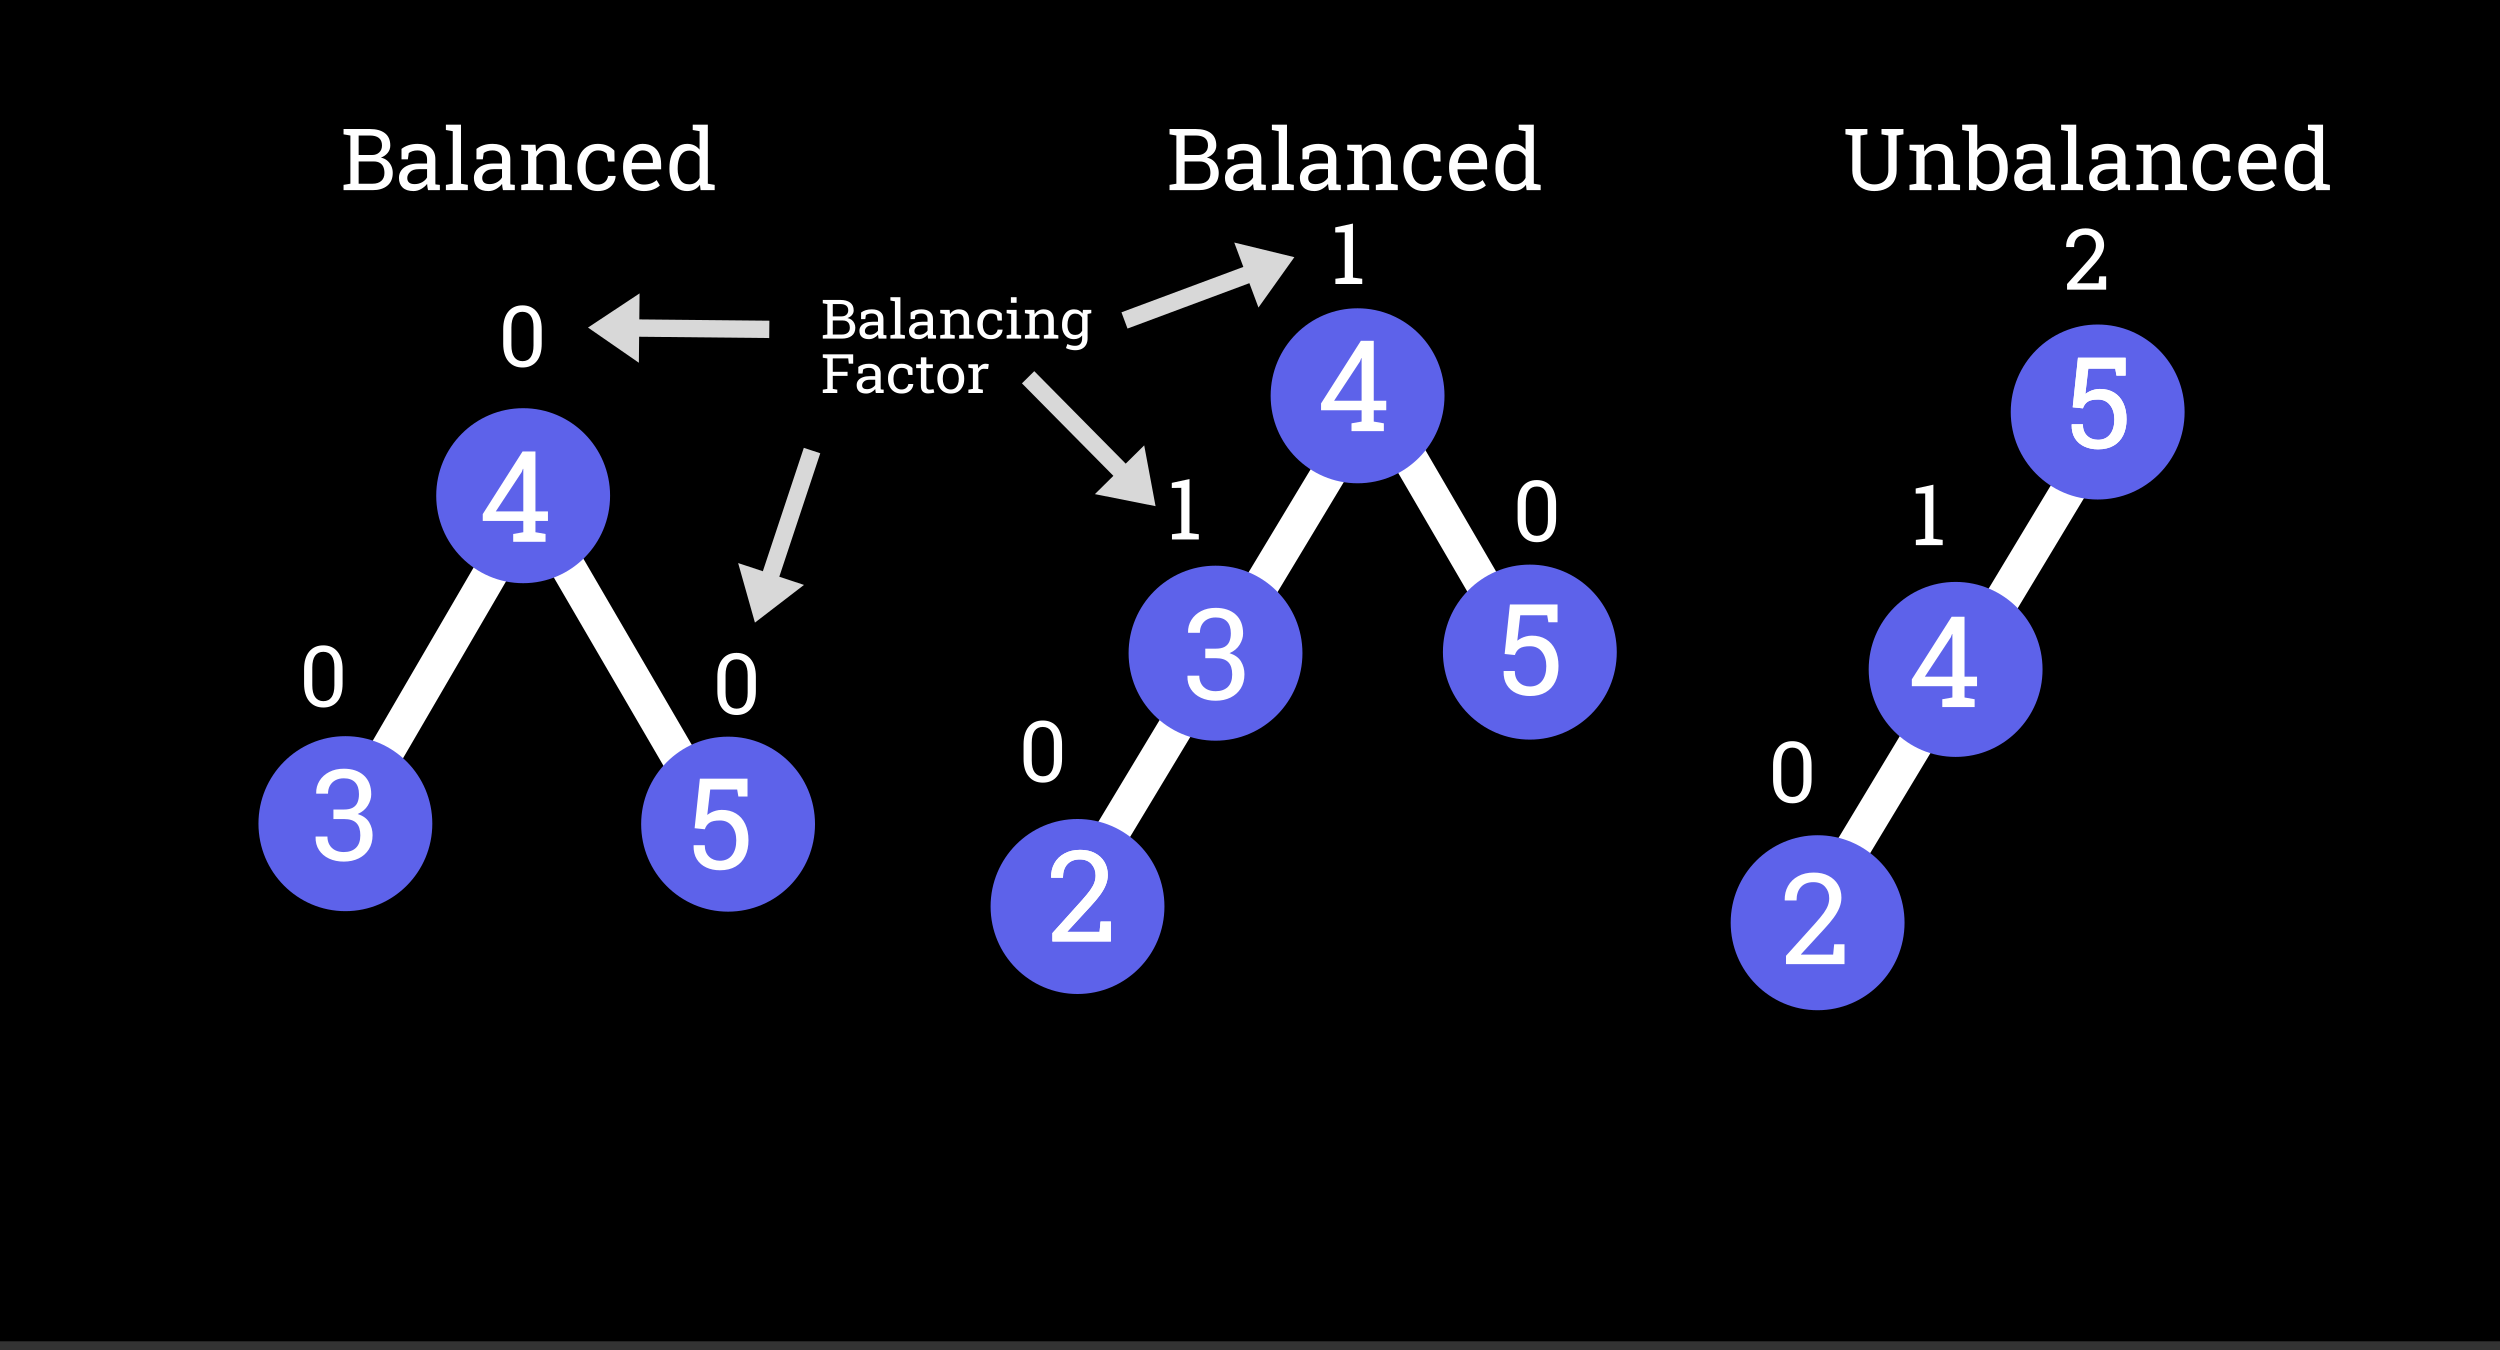 <?xml version="1.0" encoding="utf-8"?>
<svg viewBox="0 0 500 270" xmlns="http://www.w3.org/2000/svg" xmlns:bx="https://boxy-svg.com">
  <rect x="0" y="0" width="500" height="270" fill="#333333" stroke="none"/>
  <rect x="-0.987" y="-1.996" width="505.843" height="270.254" style=""/>
  <line style="stroke-width: 7px; stroke: rgb(255, 255, 255);" x1="111.724" y1="110.187" x2="139.332" y2="157.597" transform="matrix(-1, 0, 0, -1, 251.056, 267.784)"/>
  <line style="stroke-width: 7px; stroke: rgb(255, 255, 255);" x1="70.824" y1="161.492" x2="98.432" y2="114.082"/>
  <circle style="fill: rgb(93, 98, 234);" cx="179.298" cy="89.886" r="19.168" transform="matrix(0.907, 0, 0, 0.913, -57.993, 17.072)"/>
  <circle style="fill: rgb(93, 98, 234);" cx="147.973" cy="145.376" r="19.168" transform="matrix(0.907, 0, 0, 0.913, -65.134, 32.003)"/>
  <line style="stroke-width: 7px; stroke: rgb(255, 255, 255);" x1="277.272" y1="83.569" x2="304.88" y2="130.979" transform="matrix(-1, 0, 0, -1, 582.152, 214.548)"/>
  <g transform="matrix(1, 0, 0, 1, -26.618, 1.298)">
    <line style="stroke-width: 7px; stroke: rgb(255, 255, 255);" x1="238.373" y1="182.982" x2="300.895" y2="79.169"/>
    <circle style="fill: rgb(93, 98, 234);" cx="315.338" cy="87.201" r="19.168" transform="matrix(0.907, 0, 0, 0.913, 12.122, -1.755)"/>
    <circle style="fill: rgb(93, 98, 234);" cx="284.013" cy="143.586" r="19.168" transform="matrix(0.907, 0, 0, 0.913, 12.122, -1.755)"/>
    <circle style="fill: rgb(93, 98, 234);" cx="253.583" cy="199.076" r="19.168" transform="matrix(0.907, 0, 0, 0.913, 12.122, -1.755)"/>
  </g>
  <circle style="fill: rgb(93, 98, 234);" cx="480.018" cy="83.621" r="19.168" transform="matrix(0.907, 0, 0, 0.913, -289.76, 88.485)"/>
  <path d="M 109.11 108.356 L 102.64 108.356 L 102.64 106.796 L 104.66 106.446 L 104.66 104.186 L 96.55 104.186 L 96.55 102.816 L 104.51 90.296 L 107.09 90.296 L 107.09 102.276 L 109.59 102.276 L 109.59 104.186 L 107.09 104.186 L 107.09 106.446 L 109.11 106.796 L 109.11 108.356 Z M 104.34 94.416 L 99.16 102.276 L 104.66 102.276 L 104.66 93.786 L 104.59 93.756 L 104.34 94.416 Z" transform="matrix(1, 0, 0, 1, 0, 0)" style="fill: rgb(255, 255, 255); white-space: pre;"/>
  <path d="M 276.771 86.225 L 270.301 86.225 L 270.301 84.665 L 272.321 84.315 L 272.321 82.055 L 264.211 82.055 L 264.211 80.685 L 272.171 68.165 L 274.751 68.165 L 274.751 80.145 L 277.251 80.145 L 277.251 82.055 L 274.751 82.055 L 274.751 84.315 L 276.771 84.665 L 276.771 86.225 Z M 272.001 72.285 L 266.821 80.145 L 272.321 80.145 L 272.321 71.655 L 272.251 71.625 L 272.001 72.285 Z" transform="matrix(1, 0, 0, 1, 0, 0)" style="fill: rgb(255, 255, 255); white-space: pre;"/>
  <path d="M 143.984 174.055 C 142.971 174.055 142.061 173.868 141.254 173.495 C 140.447 173.122 139.817 172.572 139.364 171.845 C 138.911 171.112 138.694 170.202 138.714 169.115 L 138.744 169.045 L 140.954 169.045 C 140.954 170.018 141.237 170.778 141.804 171.325 C 142.364 171.872 143.091 172.145 143.984 172.145 C 145.017 172.145 145.821 171.782 146.394 171.055 C 146.967 170.328 147.254 169.332 147.254 168.065 C 147.254 166.898 146.964 165.945 146.384 165.205 C 145.811 164.465 145.017 164.095 144.004 164.095 C 143.044 164.095 142.347 164.242 141.914 164.535 C 141.481 164.822 141.164 165.262 140.964 165.855 L 138.924 165.645 L 139.974 155.735 L 149.504 155.735 L 149.504 159.305 L 147.674 159.305 L 147.434 157.905 L 142.044 157.905 L 141.454 162.985 C 141.707 162.792 141.977 162.622 142.264 162.475 C 142.551 162.335 142.867 162.218 143.214 162.125 C 143.554 162.032 143.927 161.982 144.334 161.975 C 145.441 161.968 146.397 162.212 147.204 162.705 C 148.004 163.192 148.617 163.892 149.044 164.805 C 149.477 165.718 149.694 166.798 149.694 168.045 C 149.694 169.252 149.477 170.305 149.044 171.205 C 148.611 172.105 147.971 172.805 147.124 173.305 C 146.271 173.805 145.224 174.055 143.984 174.055 Z" transform="matrix(1, 0, 0, 1, 0, 0)" style="fill: rgb(255, 255, 255); white-space: pre;"/>
  <path d="M 243.128 140.15 C 242.028 140.15 241.048 139.95 240.188 139.55 C 239.328 139.15 238.658 138.58 238.178 137.84 C 237.691 137.1 237.461 136.22 237.488 135.2 L 237.528 135.13 L 239.858 135.13 C 239.858 135.763 239.991 136.313 240.258 136.78 C 240.518 137.24 240.891 137.6 241.378 137.86 C 241.871 138.113 242.455 138.24 243.128 138.24 C 244.161 138.24 244.971 137.96 245.558 137.4 C 246.145 136.833 246.438 136 246.438 134.9 C 246.438 133.787 246.178 132.967 245.658 132.44 C 245.138 131.907 244.318 131.64 243.198 131.64 L 241.058 131.64 L 241.058 129.73 L 243.198 129.73 C 243.911 129.73 244.488 129.61 244.928 129.37 C 245.368 129.123 245.685 128.77 245.878 128.31 C 246.071 127.85 246.168 127.3 246.168 126.66 C 246.168 125.627 245.911 124.84 245.398 124.3 C 244.885 123.76 244.128 123.49 243.128 123.49 C 242.495 123.49 241.941 123.617 241.468 123.87 C 240.995 124.123 240.628 124.48 240.368 124.94 C 240.108 125.4 239.978 125.94 239.978 126.56 L 237.638 126.56 L 237.608 126.48 C 237.588 125.573 237.808 124.747 238.268 124 C 238.721 123.26 239.368 122.67 240.208 122.23 C 241.048 121.79 242.021 121.57 243.128 121.57 C 244.801 121.57 246.135 122.013 247.128 122.9 C 248.121 123.793 248.618 125.063 248.618 126.71 C 248.618 127.45 248.391 128.19 247.938 128.93 C 247.485 129.67 246.808 130.237 245.908 130.63 C 246.995 130.983 247.761 131.54 248.208 132.3 C 248.661 133.06 248.888 133.91 248.888 134.85 C 248.888 135.95 248.641 136.897 248.148 137.69 C 247.655 138.477 246.975 139.083 246.108 139.51 C 245.241 139.937 244.248 140.15 243.128 140.15 Z" transform="matrix(1, 0, 0, 1, 0, 0)" style="fill: rgb(255, 255, 255); white-space: pre;"/>
  <path d="M 222.18 188.288 L 210.48 188.288 L 210.48 186.618 L 216.4 180.038 C 217.1 179.251 217.65 178.581 218.05 178.028 C 218.443 177.468 218.72 176.961 218.88 176.508 C 219.04 176.055 219.12 175.581 219.12 175.088 C 219.12 174.188 218.847 173.431 218.3 172.818 C 217.753 172.198 216.97 171.888 215.95 171.888 C 214.89 171.888 214.067 172.208 213.48 172.848 C 212.887 173.481 212.59 174.381 212.59 175.548 L 210.25 175.548 L 210.22 175.478 C 210.2 174.438 210.42 173.501 210.88 172.668 C 211.34 171.835 212.013 171.178 212.9 170.698 C 213.78 170.211 214.827 169.968 216.04 169.968 C 217.18 169.968 218.16 170.185 218.98 170.618 C 219.807 171.051 220.443 171.645 220.89 172.398 C 221.337 173.151 221.56 174.015 221.56 174.988 C 221.56 175.655 221.43 176.315 221.17 176.968 C 220.91 177.621 220.53 178.291 220.03 178.978 C 219.53 179.665 218.927 180.388 218.22 181.148 L 213.47 186.318 L 213.5 186.378 L 219.91 186.378 L 220.11 184.308 L 222.18 184.308 L 222.18 188.288 Z" transform="matrix(1, 0, 0, 1, 0, 0)" style="fill: rgb(255, 255, 255); white-space: pre;"/>
  <path d="M 68.755 172.322 C 67.655 172.322 66.675 172.122 65.815 171.722 C 64.955 171.322 64.285 170.752 63.805 170.012 C 63.318 169.272 63.088 168.392 63.115 167.372 L 63.155 167.302 L 65.485 167.302 C 65.485 167.935 65.618 168.485 65.885 168.952 C 66.145 169.412 66.518 169.772 67.005 170.032 C 67.498 170.285 68.082 170.412 68.755 170.412 C 69.788 170.412 70.598 170.132 71.185 169.572 C 71.772 169.005 72.065 168.172 72.065 167.072 C 72.065 165.959 71.805 165.139 71.285 164.612 C 70.765 164.079 69.945 163.812 68.825 163.812 L 66.685 163.812 L 66.685 161.902 L 68.825 161.902 C 69.538 161.902 70.115 161.782 70.555 161.542 C 70.995 161.295 71.312 160.942 71.505 160.482 C 71.698 160.022 71.795 159.472 71.795 158.832 C 71.795 157.799 71.538 157.012 71.025 156.472 C 70.512 155.932 69.755 155.662 68.755 155.662 C 68.122 155.662 67.568 155.789 67.095 156.042 C 66.622 156.295 66.255 156.652 65.995 157.112 C 65.735 157.572 65.605 158.112 65.605 158.732 L 63.265 158.732 L 63.235 158.652 C 63.215 157.745 63.435 156.919 63.895 156.172 C 64.348 155.432 64.995 154.842 65.835 154.402 C 66.675 153.962 67.648 153.742 68.755 153.742 C 70.428 153.742 71.762 154.185 72.755 155.072 C 73.748 155.965 74.245 157.235 74.245 158.882 C 74.245 159.622 74.018 160.362 73.565 161.102 C 73.112 161.842 72.435 162.409 71.535 162.802 C 72.622 163.155 73.388 163.712 73.835 164.472 C 74.288 165.232 74.515 166.082 74.515 167.022 C 74.515 168.122 74.268 169.069 73.775 169.862 C 73.282 170.649 72.602 171.255 71.735 171.682 C 70.868 172.109 69.875 172.322 68.755 172.322 Z" transform="matrix(1, 0, 0, 1, 0, 0)" style="fill: rgb(255, 255, 255); white-space: pre;"/>
  <path d="M 74.509 38.033 L 68.709 38.033 L 68.709 36.973 L 70.079 36.743 L 70.079 27.103 L 68.709 26.873 L 68.709 25.803 L 70.079 25.803 L 73.979 25.803 C 75.259 25.803 76.259 26.08 76.979 26.633 C 77.699 27.186 78.059 28.013 78.059 29.113 C 78.059 29.66 77.886 30.146 77.539 30.573 C 77.192 31 76.739 31.316 76.179 31.523 C 76.672 31.623 77.092 31.82 77.439 32.113 C 77.792 32.406 78.066 32.766 78.259 33.193 C 78.452 33.613 78.549 34.076 78.549 34.583 C 78.549 35.703 78.186 36.556 77.459 37.143 C 76.732 37.736 75.749 38.033 74.509 38.033 Z M 71.729 32.293 L 71.729 36.743 L 74.509 36.743 C 75.262 36.743 75.846 36.556 76.259 36.183 C 76.679 35.81 76.889 35.283 76.889 34.603 C 76.889 34.116 76.812 33.703 76.659 33.363 C 76.506 33.023 76.269 32.76 75.949 32.573 C 75.636 32.386 75.239 32.293 74.759 32.293 L 71.729 32.293 Z M 71.729 27.103 L 71.729 31.003 L 74.409 31.003 C 75.002 31.003 75.482 30.83 75.849 30.483 C 76.216 30.143 76.399 29.676 76.399 29.083 C 76.399 28.423 76.192 27.926 75.779 27.593 C 75.366 27.266 74.766 27.103 73.979 27.103 L 71.729 27.103 ZM 82.692 38.213 C 81.745 38.213 81.025 37.98 80.532 37.513 C 80.039 37.053 79.792 36.403 79.792 35.563 C 79.792 34.99 79.952 34.486 80.272 34.053 C 80.585 33.626 81.042 33.293 81.642 33.053 C 82.242 32.82 82.959 32.703 83.792 32.703 L 85.412 32.703 L 85.412 31.813 C 85.412 31.26 85.245 30.833 84.912 30.533 C 84.579 30.233 84.112 30.083 83.512 30.083 C 83.125 30.083 82.792 30.13 82.512 30.223 C 82.232 30.31 81.979 30.436 81.752 30.603 L 81.572 31.873 L 80.302 31.873 L 80.302 29.783 C 80.709 29.456 81.185 29.206 81.732 29.033 C 82.272 28.86 82.872 28.773 83.532 28.773 C 84.639 28.773 85.505 29.036 86.132 29.563 C 86.759 30.09 87.072 30.843 87.072 31.823 L 87.072 36.203 C 87.072 36.323 87.072 36.436 87.072 36.543 C 87.072 36.656 87.079 36.77 87.092 36.883 L 87.972 36.973 L 87.972 38.033 L 85.602 38.033 C 85.549 37.786 85.509 37.566 85.482 37.373 C 85.455 37.173 85.435 36.976 85.422 36.783 C 85.102 37.19 84.702 37.53 84.222 37.803 C 83.749 38.076 83.239 38.213 82.692 38.213 Z M 82.932 36.823 C 83.485 36.823 83.989 36.693 84.442 36.433 C 84.895 36.166 85.219 35.85 85.412 35.483 L 85.412 33.833 L 83.732 33.833 C 82.972 33.833 82.402 34.016 82.022 34.383 C 81.642 34.743 81.452 35.146 81.452 35.593 C 81.452 35.993 81.575 36.3 81.822 36.513 C 82.069 36.72 82.439 36.823 82.932 36.823 ZM 93.569 38.033 L 89.179 38.033 L 89.179 36.973 L 90.549 36.743 L 90.549 26.233 L 89.179 26.003 L 89.179 24.933 L 92.199 24.933 L 92.199 36.743 L 93.569 36.973 L 93.569 38.033 ZM 97.683 38.213 C 96.736 38.213 96.016 37.98 95.523 37.513 C 95.03 37.053 94.783 36.403 94.783 35.563 C 94.783 34.99 94.943 34.486 95.263 34.053 C 95.576 33.626 96.033 33.293 96.633 33.053 C 97.233 32.82 97.95 32.703 98.783 32.703 L 100.403 32.703 L 100.403 31.813 C 100.403 31.26 100.236 30.833 99.903 30.533 C 99.57 30.233 99.103 30.083 98.503 30.083 C 98.116 30.083 97.783 30.13 97.503 30.223 C 97.223 30.31 96.97 30.436 96.743 30.603 L 96.563 31.873 L 95.293 31.873 L 95.293 29.783 C 95.7 29.456 96.176 29.206 96.723 29.033 C 97.263 28.86 97.863 28.773 98.523 28.773 C 99.63 28.773 100.496 29.036 101.123 29.563 C 101.75 30.09 102.063 30.843 102.063 31.823 L 102.063 36.203 C 102.063 36.323 102.063 36.436 102.063 36.543 C 102.063 36.656 102.07 36.77 102.083 36.883 L 102.963 36.973 L 102.963 38.033 L 100.593 38.033 C 100.54 37.786 100.5 37.566 100.473 37.373 C 100.446 37.173 100.426 36.976 100.413 36.783 C 100.093 37.19 99.693 37.53 99.213 37.803 C 98.74 38.076 98.23 38.213 97.683 38.213 Z M 97.923 36.823 C 98.476 36.823 98.98 36.693 99.433 36.433 C 99.886 36.166 100.21 35.85 100.403 35.483 L 100.403 33.833 L 98.723 33.833 C 97.963 33.833 97.393 34.016 97.013 34.383 C 96.633 34.743 96.443 35.146 96.443 35.593 C 96.443 35.993 96.566 36.3 96.813 36.513 C 97.06 36.72 97.43 36.823 97.923 36.823 ZM 108.64 38.033 L 104.25 38.033 L 104.25 36.973 L 105.62 36.743 L 105.62 30.243 L 104.25 30.013 L 104.25 28.943 L 107.1 28.943 L 107.22 30.303 C 107.52 29.816 107.897 29.44 108.35 29.173 C 108.81 28.906 109.33 28.773 109.91 28.773 C 110.89 28.773 111.65 29.063 112.19 29.643 C 112.723 30.216 112.99 31.1 112.99 32.293 L 112.99 36.743 L 114.36 36.973 L 114.36 38.033 L 109.97 38.033 L 109.97 36.973 L 111.34 36.743 L 111.34 32.333 C 111.34 31.533 111.183 30.963 110.87 30.623 C 110.55 30.29 110.067 30.123 109.42 30.123 C 108.94 30.123 108.517 30.236 108.15 30.463 C 107.783 30.696 107.49 31.01 107.27 31.403 L 107.27 36.743 L 108.64 36.973 L 108.64 38.033 ZM 119.555 38.213 C 118.729 38.213 118.012 38.02 117.405 37.633 C 116.792 37.253 116.319 36.72 115.985 36.033 C 115.652 35.353 115.485 34.563 115.485 33.663 L 115.485 33.313 C 115.485 32.453 115.645 31.68 115.965 30.993 C 116.292 30.313 116.759 29.773 117.365 29.373 C 117.979 28.973 118.709 28.773 119.555 28.773 C 120.289 28.773 120.932 28.896 121.485 29.143 C 122.032 29.383 122.495 29.713 122.875 30.133 L 122.915 32.313 L 121.615 32.313 L 121.335 30.723 C 121.142 30.53 120.902 30.373 120.615 30.253 C 120.335 30.14 120.002 30.083 119.615 30.083 C 119.122 30.083 118.689 30.226 118.315 30.513 C 117.942 30.806 117.652 31.196 117.445 31.683 C 117.239 32.17 117.135 32.713 117.135 33.313 L 117.135 33.663 C 117.135 34.323 117.232 34.896 117.425 35.383 C 117.619 35.876 117.895 36.253 118.255 36.513 C 118.615 36.78 119.045 36.913 119.545 36.913 C 120.105 36.913 120.569 36.76 120.935 36.453 C 121.309 36.146 121.535 35.723 121.615 35.183 L 123.105 35.183 L 123.125 35.233 C 123.099 35.753 122.945 36.24 122.665 36.693 C 122.385 37.146 121.985 37.513 121.465 37.793 C 120.945 38.073 120.309 38.213 119.555 38.213 ZM 128.756 38.213 C 127.916 38.213 127.186 38.02 126.566 37.633 C 125.946 37.253 125.466 36.72 125.126 36.033 C 124.786 35.353 124.616 34.563 124.616 33.663 L 124.616 33.293 C 124.616 32.433 124.793 31.663 125.146 30.983 C 125.506 30.303 125.98 29.766 126.566 29.373 C 127.16 28.973 127.806 28.773 128.506 28.773 C 129.326 28.773 130.01 28.943 130.556 29.283 C 131.11 29.616 131.526 30.086 131.806 30.693 C 132.086 31.306 132.226 32.023 132.226 32.843 L 132.226 33.873 L 126.326 33.873 L 126.306 33.913 C 126.32 34.5 126.423 35.016 126.616 35.463 C 126.81 35.916 127.086 36.273 127.446 36.533 C 127.813 36.786 128.25 36.913 128.756 36.913 C 129.316 36.913 129.81 36.833 130.236 36.673 C 130.656 36.513 131.02 36.293 131.326 36.013 L 131.976 37.093 C 131.65 37.406 131.22 37.67 130.686 37.883 C 130.153 38.103 129.51 38.213 128.756 38.213 Z M 126.366 32.543 L 126.386 32.583 L 130.576 32.583 L 130.576 32.363 C 130.576 31.93 130.5 31.54 130.346 31.193 C 130.186 30.846 129.956 30.573 129.656 30.373 C 129.35 30.18 128.966 30.083 128.506 30.083 C 128.14 30.083 127.803 30.19 127.496 30.403 C 127.196 30.616 126.946 30.91 126.746 31.283 C 126.553 31.65 126.426 32.07 126.366 32.543 ZM 137.416 38.213 C 136.676 38.213 136.043 38.03 135.516 37.663 C 134.983 37.296 134.576 36.783 134.296 36.123 C 134.023 35.47 133.886 34.706 133.886 33.833 L 133.886 33.653 C 133.886 32.68 134.023 31.826 134.296 31.093 C 134.576 30.36 134.983 29.79 135.516 29.383 C 136.049 28.976 136.689 28.773 137.436 28.773 C 137.969 28.773 138.443 28.873 138.856 29.073 C 139.269 29.273 139.623 29.56 139.916 29.933 L 139.916 26.233 L 138.546 26.003 L 138.546 24.933 L 139.916 24.933 L 141.566 24.933 L 141.566 36.743 L 142.936 36.973 L 142.936 38.033 L 140.126 38.033 L 139.996 36.953 C 139.696 37.366 139.333 37.68 138.906 37.893 C 138.479 38.106 137.983 38.213 137.416 38.213 Z M 137.836 36.863 C 138.329 36.863 138.743 36.753 139.076 36.533 C 139.416 36.306 139.696 35.99 139.916 35.583 L 139.916 31.363 C 139.703 30.983 139.423 30.68 139.076 30.453 C 138.736 30.233 138.329 30.123 137.856 30.123 C 137.329 30.123 136.896 30.273 136.556 30.573 C 136.209 30.873 135.953 31.286 135.786 31.813 C 135.619 32.34 135.536 32.953 135.536 33.653 L 135.536 33.833 C 135.536 34.746 135.723 35.48 136.096 36.033 C 136.469 36.586 137.049 36.863 137.836 36.863 ZM 239.706 38.033 L 233.906 38.033 L 233.906 36.973 L 235.276 36.743 L 235.276 27.103 L 233.906 26.873 L 233.906 25.803 L 235.276 25.803 L 239.176 25.803 C 240.456 25.803 241.456 26.08 242.176 26.633 C 242.896 27.186 243.256 28.013 243.256 29.113 C 243.256 29.66 243.083 30.146 242.736 30.573 C 242.389 31 241.936 31.316 241.376 31.523 C 241.869 31.623 242.289 31.82 242.636 32.113 C 242.989 32.406 243.263 32.766 243.456 33.193 C 243.649 33.613 243.746 34.076 243.746 34.583 C 243.746 35.703 243.383 36.556 242.656 37.143 C 241.929 37.736 240.946 38.033 239.706 38.033 Z M 236.926 32.293 L 236.926 36.743 L 239.706 36.743 C 240.459 36.743 241.043 36.556 241.456 36.183 C 241.876 35.81 242.086 35.283 242.086 34.603 C 242.086 34.116 242.009 33.703 241.856 33.363 C 241.703 33.023 241.466 32.76 241.146 32.573 C 240.833 32.386 240.436 32.293 239.956 32.293 L 236.926 32.293 Z M 236.926 27.103 L 236.926 31.003 L 239.606 31.003 C 240.199 31.003 240.679 30.83 241.046 30.483 C 241.413 30.143 241.596 29.676 241.596 29.083 C 241.596 28.423 241.389 27.926 240.976 27.593 C 240.563 27.266 239.963 27.103 239.176 27.103 L 236.926 27.103 ZM 247.889 38.213 C 246.942 38.213 246.222 37.98 245.729 37.513 C 245.236 37.053 244.989 36.403 244.989 35.563 C 244.989 34.99 245.149 34.486 245.469 34.053 C 245.782 33.626 246.239 33.293 246.839 33.053 C 247.439 32.82 248.156 32.703 248.989 32.703 L 250.609 32.703 L 250.609 31.813 C 250.609 31.26 250.442 30.833 250.109 30.533 C 249.776 30.233 249.309 30.083 248.709 30.083 C 248.322 30.083 247.989 30.13 247.709 30.223 C 247.429 30.31 247.176 30.436 246.949 30.603 L 246.769 31.873 L 245.499 31.873 L 245.499 29.783 C 245.906 29.456 246.382 29.206 246.929 29.033 C 247.469 28.86 248.069 28.773 248.729 28.773 C 249.836 28.773 250.702 29.036 251.329 29.563 C 251.956 30.09 252.269 30.843 252.269 31.823 L 252.269 36.203 C 252.269 36.323 252.269 36.436 252.269 36.543 C 252.269 36.656 252.276 36.77 252.289 36.883 L 253.169 36.973 L 253.169 38.033 L 250.799 38.033 C 250.746 37.786 250.706 37.566 250.679 37.373 C 250.652 37.173 250.632 36.976 250.619 36.783 C 250.299 37.19 249.899 37.53 249.419 37.803 C 248.946 38.076 248.436 38.213 247.889 38.213 Z M 248.129 36.823 C 248.682 36.823 249.186 36.693 249.639 36.433 C 250.092 36.166 250.416 35.85 250.609 35.483 L 250.609 33.833 L 248.929 33.833 C 248.169 33.833 247.599 34.016 247.219 34.383 C 246.839 34.743 246.649 35.146 246.649 35.593 C 246.649 35.993 246.772 36.3 247.019 36.513 C 247.266 36.72 247.636 36.823 248.129 36.823 ZM 258.766 38.033 L 254.376 38.033 L 254.376 36.973 L 255.746 36.743 L 255.746 26.233 L 254.376 26.003 L 254.376 24.933 L 257.396 24.933 L 257.396 36.743 L 258.766 36.973 L 258.766 38.033 ZM 262.88 38.213 C 261.933 38.213 261.213 37.98 260.72 37.513 C 260.227 37.053 259.98 36.403 259.98 35.563 C 259.98 34.99 260.14 34.486 260.46 34.053 C 260.773 33.626 261.23 33.293 261.83 33.053 C 262.43 32.82 263.147 32.703 263.98 32.703 L 265.6 32.703 L 265.6 31.813 C 265.6 31.26 265.433 30.833 265.1 30.533 C 264.767 30.233 264.3 30.083 263.7 30.083 C 263.313 30.083 262.98 30.13 262.7 30.223 C 262.42 30.31 262.167 30.436 261.94 30.603 L 261.76 31.873 L 260.49 31.873 L 260.49 29.783 C 260.897 29.456 261.373 29.206 261.92 29.033 C 262.46 28.86 263.06 28.773 263.72 28.773 C 264.827 28.773 265.693 29.036 266.32 29.563 C 266.947 30.09 267.26 30.843 267.26 31.823 L 267.26 36.203 C 267.26 36.323 267.26 36.436 267.26 36.543 C 267.26 36.656 267.267 36.77 267.28 36.883 L 268.16 36.973 L 268.16 38.033 L 265.79 38.033 C 265.737 37.786 265.697 37.566 265.67 37.373 C 265.643 37.173 265.623 36.976 265.61 36.783 C 265.29 37.19 264.89 37.53 264.41 37.803 C 263.937 38.076 263.427 38.213 262.88 38.213 Z M 263.12 36.823 C 263.673 36.823 264.177 36.693 264.63 36.433 C 265.083 36.166 265.407 35.85 265.6 35.483 L 265.6 33.833 L 263.92 33.833 C 263.16 33.833 262.59 34.016 262.21 34.383 C 261.83 34.743 261.64 35.146 261.64 35.593 C 261.64 35.993 261.763 36.3 262.01 36.513 C 262.257 36.72 262.627 36.823 263.12 36.823 ZM 273.837 38.033 L 269.447 38.033 L 269.447 36.973 L 270.817 36.743 L 270.817 30.243 L 269.447 30.013 L 269.447 28.943 L 272.297 28.943 L 272.417 30.303 C 272.717 29.816 273.094 29.44 273.547 29.173 C 274.007 28.906 274.527 28.773 275.107 28.773 C 276.087 28.773 276.847 29.063 277.387 29.643 C 277.92 30.216 278.187 31.1 278.187 32.293 L 278.187 36.743 L 279.557 36.973 L 279.557 38.033 L 275.167 38.033 L 275.167 36.973 L 276.537 36.743 L 276.537 32.333 C 276.537 31.533 276.38 30.963 276.067 30.623 C 275.747 30.29 275.264 30.123 274.617 30.123 C 274.137 30.123 273.714 30.236 273.347 30.463 C 272.98 30.696 272.687 31.01 272.467 31.403 L 272.467 36.743 L 273.837 36.973 L 273.837 38.033 ZM 284.752 38.213 C 283.926 38.213 283.209 38.02 282.602 37.633 C 281.989 37.253 281.516 36.72 281.182 36.033 C 280.849 35.353 280.682 34.563 280.682 33.663 L 280.682 33.313 C 280.682 32.453 280.842 31.68 281.162 30.993 C 281.489 30.313 281.956 29.773 282.562 29.373 C 283.176 28.973 283.906 28.773 284.752 28.773 C 285.486 28.773 286.129 28.896 286.682 29.143 C 287.229 29.383 287.692 29.713 288.072 30.133 L 288.112 32.313 L 286.812 32.313 L 286.532 30.723 C 286.339 30.53 286.099 30.373 285.812 30.253 C 285.532 30.14 285.199 30.083 284.812 30.083 C 284.319 30.083 283.886 30.226 283.512 30.513 C 283.139 30.806 282.849 31.196 282.642 31.683 C 282.436 32.17 282.332 32.713 282.332 33.313 L 282.332 33.663 C 282.332 34.323 282.429 34.896 282.622 35.383 C 282.816 35.876 283.092 36.253 283.452 36.513 C 283.812 36.78 284.242 36.913 284.742 36.913 C 285.302 36.913 285.766 36.76 286.132 36.453 C 286.506 36.146 286.732 35.723 286.812 35.183 L 288.302 35.183 L 288.322 35.233 C 288.296 35.753 288.142 36.24 287.862 36.693 C 287.582 37.146 287.182 37.513 286.662 37.793 C 286.142 38.073 285.506 38.213 284.752 38.213 ZM 293.953 38.213 C 293.113 38.213 292.383 38.02 291.763 37.633 C 291.143 37.253 290.663 36.72 290.323 36.033 C 289.983 35.353 289.813 34.563 289.813 33.663 L 289.813 33.293 C 289.813 32.433 289.99 31.663 290.343 30.983 C 290.703 30.303 291.177 29.766 291.763 29.373 C 292.357 28.973 293.003 28.773 293.703 28.773 C 294.523 28.773 295.207 28.943 295.753 29.283 C 296.307 29.616 296.723 30.086 297.003 30.693 C 297.283 31.306 297.423 32.023 297.423 32.843 L 297.423 33.873 L 291.523 33.873 L 291.503 33.913 C 291.517 34.5 291.62 35.016 291.813 35.463 C 292.007 35.916 292.283 36.273 292.643 36.533 C 293.01 36.786 293.447 36.913 293.953 36.913 C 294.513 36.913 295.007 36.833 295.433 36.673 C 295.853 36.513 296.217 36.293 296.523 36.013 L 297.173 37.093 C 296.847 37.406 296.417 37.67 295.883 37.883 C 295.35 38.103 294.707 38.213 293.953 38.213 Z M 291.563 32.543 L 291.583 32.583 L 295.773 32.583 L 295.773 32.363 C 295.773 31.93 295.697 31.54 295.543 31.193 C 295.383 30.846 295.153 30.573 294.853 30.373 C 294.547 30.18 294.163 30.083 293.703 30.083 C 293.337 30.083 293 30.19 292.693 30.403 C 292.393 30.616 292.143 30.91 291.943 31.283 C 291.75 31.65 291.623 32.07 291.563 32.543 ZM 302.613 38.213 C 301.873 38.213 301.24 38.03 300.713 37.663 C 300.18 37.296 299.773 36.783 299.493 36.123 C 299.22 35.47 299.083 34.706 299.083 33.833 L 299.083 33.653 C 299.083 32.68 299.22 31.826 299.493 31.093 C 299.773 30.36 300.18 29.79 300.713 29.383 C 301.246 28.976 301.886 28.773 302.633 28.773 C 303.166 28.773 303.64 28.873 304.053 29.073 C 304.466 29.273 304.82 29.56 305.113 29.933 L 305.113 26.233 L 303.743 26.003 L 303.743 24.933 L 305.113 24.933 L 306.763 24.933 L 306.763 36.743 L 308.133 36.973 L 308.133 38.033 L 305.323 38.033 L 305.193 36.953 C 304.893 37.366 304.53 37.68 304.103 37.893 C 303.676 38.106 303.18 38.213 302.613 38.213 Z M 303.033 36.863 C 303.526 36.863 303.94 36.753 304.273 36.533 C 304.613 36.306 304.893 35.99 305.113 35.583 L 305.113 31.363 C 304.9 30.983 304.62 30.68 304.273 30.453 C 303.933 30.233 303.526 30.123 303.053 30.123 C 302.526 30.123 302.093 30.273 301.753 30.573 C 301.406 30.873 301.15 31.286 300.983 31.813 C 300.816 32.34 300.733 32.953 300.733 33.653 L 300.733 33.833 C 300.733 34.746 300.92 35.48 301.293 36.033 C 301.666 36.586 302.246 36.863 303.033 36.863 ZM 374.839 38.213 C 373.999 38.213 373.249 38.046 372.589 37.713 C 371.929 37.386 371.409 36.916 371.029 36.303 C 370.649 35.69 370.459 34.953 370.459 34.093 L 370.459 27.103 L 369.089 26.873 L 369.089 25.803 L 373.479 25.803 L 373.479 26.873 L 372.109 27.103 L 372.109 34.093 C 372.109 34.706 372.226 35.22 372.459 35.633 C 372.693 36.046 373.016 36.356 373.429 36.563 C 373.843 36.776 374.323 36.883 374.869 36.883 C 375.416 36.883 375.899 36.78 376.319 36.573 C 376.746 36.366 377.076 36.056 377.309 35.643 C 377.549 35.223 377.669 34.706 377.669 34.093 L 377.669 27.103 L 376.299 26.873 L 376.299 25.803 L 380.689 25.803 L 380.689 26.873 L 379.329 27.103 L 379.329 34.093 C 379.329 34.98 379.143 35.73 378.769 36.343 C 378.396 36.956 377.873 37.42 377.199 37.733 C 376.526 38.053 375.739 38.213 374.839 38.213 ZM 386.292 38.033 L 381.902 38.033 L 381.902 36.973 L 383.272 36.743 L 383.272 30.243 L 381.902 30.013 L 381.902 28.943 L 384.752 28.943 L 384.872 30.303 C 385.172 29.816 385.548 29.44 386.002 29.173 C 386.462 28.906 386.982 28.773 387.562 28.773 C 388.542 28.773 389.302 29.063 389.842 29.643 C 390.375 30.216 390.642 31.1 390.642 32.293 L 390.642 36.743 L 392.012 36.973 L 392.012 38.033 L 387.622 38.033 L 387.622 36.973 L 388.992 36.743 L 388.992 32.333 C 388.992 31.533 388.835 30.963 388.522 30.623 C 388.202 30.29 387.718 30.123 387.072 30.123 C 386.592 30.123 386.168 30.236 385.802 30.463 C 385.435 30.696 385.142 31.01 384.922 31.403 L 384.922 36.743 L 386.292 36.973 L 386.292 38.033 ZM 398.011 38.213 C 397.418 38.213 396.904 38.1 396.471 37.873 C 396.031 37.646 395.664 37.31 395.371 36.863 L 395.221 38.033 L 393.791 38.033 L 393.791 26.233 L 392.431 26.003 L 392.431 24.933 L 395.451 24.933 L 395.451 30.023 C 395.738 29.616 396.091 29.306 396.511 29.093 C 396.938 28.88 397.431 28.773 397.991 28.773 C 398.744 28.773 399.384 28.976 399.911 29.383 C 400.444 29.79 400.851 30.36 401.131 31.093 C 401.411 31.826 401.551 32.68 401.551 33.653 L 401.551 33.833 C 401.551 34.706 401.411 35.47 401.131 36.123 C 400.851 36.783 400.444 37.296 399.911 37.663 C 399.384 38.03 398.751 38.213 398.011 38.213 Z M 397.591 36.863 C 398.371 36.863 398.948 36.586 399.321 36.033 C 399.701 35.48 399.891 34.746 399.891 33.833 L 399.891 33.653 C 399.891 32.953 399.808 32.34 399.641 31.813 C 399.474 31.286 399.221 30.873 398.881 30.573 C 398.534 30.273 398.098 30.123 397.571 30.123 C 397.064 30.123 396.634 30.246 396.281 30.493 C 395.934 30.74 395.658 31.07 395.451 31.483 L 395.451 35.493 C 395.658 35.913 395.938 36.246 396.291 36.493 C 396.651 36.74 397.084 36.863 397.591 36.863 ZM 405.737 38.213 C 404.79 38.213 404.07 37.98 403.577 37.513 C 403.084 37.053 402.837 36.403 402.837 35.563 C 402.837 34.99 402.997 34.486 403.317 34.053 C 403.63 33.626 404.087 33.293 404.687 33.053 C 405.287 32.82 406.004 32.703 406.837 32.703 L 408.457 32.703 L 408.457 31.813 C 408.457 31.26 408.29 30.833 407.957 30.533 C 407.624 30.233 407.157 30.083 406.557 30.083 C 406.17 30.083 405.837 30.13 405.557 30.223 C 405.277 30.31 405.024 30.436 404.797 30.603 L 404.617 31.873 L 403.347 31.873 L 403.347 29.783 C 403.754 29.456 404.23 29.206 404.777 29.033 C 405.317 28.86 405.917 28.773 406.577 28.773 C 407.684 28.773 408.55 29.036 409.177 29.563 C 409.804 30.09 410.117 30.843 410.117 31.823 L 410.117 36.203 C 410.117 36.323 410.117 36.436 410.117 36.543 C 410.117 36.656 410.124 36.77 410.137 36.883 L 411.017 36.973 L 411.017 38.033 L 408.647 38.033 C 408.594 37.786 408.554 37.566 408.527 37.373 C 408.5 37.173 408.48 36.976 408.467 36.783 C 408.147 37.19 407.747 37.53 407.267 37.803 C 406.794 38.076 406.284 38.213 405.737 38.213 Z M 405.977 36.823 C 406.53 36.823 407.034 36.693 407.487 36.433 C 407.94 36.166 408.264 35.85 408.457 35.483 L 408.457 33.833 L 406.777 33.833 C 406.017 33.833 405.447 34.016 405.067 34.383 C 404.687 34.743 404.497 35.146 404.497 35.593 C 404.497 35.993 404.62 36.3 404.867 36.513 C 405.114 36.72 405.484 36.823 405.977 36.823 ZM 416.614 38.033 L 412.224 38.033 L 412.224 36.973 L 413.594 36.743 L 413.594 26.233 L 412.224 26.003 L 412.224 24.933 L 415.244 24.933 L 415.244 36.743 L 416.614 36.973 L 416.614 38.033 ZM 420.728 38.213 C 419.782 38.213 419.062 37.98 418.568 37.513 C 418.075 37.053 417.828 36.403 417.828 35.563 C 417.828 34.99 417.988 34.486 418.308 34.053 C 418.622 33.626 419.078 33.293 419.678 33.053 C 420.278 32.82 420.995 32.703 421.828 32.703 L 423.448 32.703 L 423.448 31.813 C 423.448 31.26 423.282 30.833 422.948 30.533 C 422.615 30.233 422.148 30.083 421.548 30.083 C 421.162 30.083 420.828 30.13 420.548 30.223 C 420.268 30.31 420.015 30.436 419.788 30.603 L 419.608 31.873 L 418.338 31.873 L 418.338 29.783 C 418.745 29.456 419.222 29.206 419.768 29.033 C 420.308 28.86 420.908 28.773 421.568 28.773 C 422.675 28.773 423.542 29.036 424.168 29.563 C 424.795 30.09 425.108 30.843 425.108 31.823 L 425.108 36.203 C 425.108 36.323 425.108 36.436 425.108 36.543 C 425.108 36.656 425.115 36.77 425.128 36.883 L 426.008 36.973 L 426.008 38.033 L 423.638 38.033 C 423.585 37.786 423.545 37.566 423.518 37.373 C 423.492 37.173 423.472 36.976 423.458 36.783 C 423.138 37.19 422.738 37.53 422.258 37.803 C 421.785 38.076 421.275 38.213 420.728 38.213 Z M 420.968 36.823 C 421.522 36.823 422.025 36.693 422.478 36.433 C 422.932 36.166 423.255 35.85 423.448 35.483 L 423.448 33.833 L 421.768 33.833 C 421.008 33.833 420.438 34.016 420.058 34.383 C 419.678 34.743 419.488 35.146 419.488 35.593 C 419.488 35.993 419.612 36.3 419.858 36.513 C 420.105 36.72 420.475 36.823 420.968 36.823 ZM 431.685 38.033 L 427.295 38.033 L 427.295 36.973 L 428.665 36.743 L 428.665 30.243 L 427.295 30.013 L 427.295 28.943 L 430.145 28.943 L 430.265 30.303 C 430.565 29.816 430.942 29.44 431.395 29.173 C 431.855 28.906 432.375 28.773 432.955 28.773 C 433.935 28.773 434.695 29.063 435.235 29.643 C 435.769 30.216 436.035 31.1 436.035 32.293 L 436.035 36.743 L 437.405 36.973 L 437.405 38.033 L 433.015 38.033 L 433.015 36.973 L 434.385 36.743 L 434.385 32.333 C 434.385 31.533 434.229 30.963 433.915 30.623 C 433.595 30.29 433.112 30.123 432.465 30.123 C 431.985 30.123 431.562 30.236 431.195 30.463 C 430.829 30.696 430.535 31.01 430.315 31.403 L 430.315 36.743 L 431.685 36.973 L 431.685 38.033 ZM 442.6 38.213 C 441.774 38.213 441.057 38.02 440.45 37.633 C 439.837 37.253 439.364 36.72 439.03 36.033 C 438.697 35.353 438.53 34.563 438.53 33.663 L 438.53 33.313 C 438.53 32.453 438.69 31.68 439.01 30.993 C 439.337 30.313 439.804 29.773 440.41 29.373 C 441.024 28.973 441.754 28.773 442.6 28.773 C 443.334 28.773 443.977 28.896 444.53 29.143 C 445.077 29.383 445.54 29.713 445.92 30.133 L 445.96 32.313 L 444.66 32.313 L 444.38 30.723 C 444.187 30.53 443.947 30.373 443.66 30.253 C 443.38 30.14 443.047 30.083 442.66 30.083 C 442.167 30.083 441.734 30.226 441.36 30.513 C 440.987 30.806 440.697 31.196 440.49 31.683 C 440.284 32.17 440.18 32.713 440.18 33.313 L 440.18 33.663 C 440.18 34.323 440.277 34.896 440.47 35.383 C 440.664 35.876 440.94 36.253 441.3 36.513 C 441.66 36.78 442.09 36.913 442.59 36.913 C 443.15 36.913 443.614 36.76 443.98 36.453 C 444.354 36.146 444.58 35.723 444.66 35.183 L 446.15 35.183 L 446.17 35.233 C 446.144 35.753 445.99 36.24 445.71 36.693 C 445.43 37.146 445.03 37.513 444.51 37.793 C 443.99 38.073 443.354 38.213 442.6 38.213 ZM 451.802 38.213 C 450.962 38.213 450.232 38.02 449.612 37.633 C 448.992 37.253 448.512 36.72 448.172 36.033 C 447.832 35.353 447.662 34.563 447.662 33.663 L 447.662 33.293 C 447.662 32.433 447.838 31.663 448.192 30.983 C 448.552 30.303 449.025 29.766 449.612 29.373 C 450.205 28.973 450.852 28.773 451.552 28.773 C 452.372 28.773 453.055 28.943 453.602 29.283 C 454.155 29.616 454.572 30.086 454.852 30.693 C 455.132 31.306 455.272 32.023 455.272 32.843 L 455.272 33.873 L 449.372 33.873 L 449.352 33.913 C 449.365 34.5 449.468 35.016 449.662 35.463 C 449.855 35.916 450.132 36.273 450.492 36.533 C 450.858 36.786 451.295 36.913 451.802 36.913 C 452.362 36.913 452.855 36.833 453.282 36.673 C 453.702 36.513 454.065 36.293 454.372 36.013 L 455.022 37.093 C 454.695 37.406 454.265 37.67 453.732 37.883 C 453.198 38.103 452.555 38.213 451.802 38.213 Z M 449.412 32.543 L 449.432 32.583 L 453.622 32.583 L 453.622 32.363 C 453.622 31.93 453.545 31.54 453.392 31.193 C 453.232 30.846 453.002 30.573 452.702 30.373 C 452.395 30.18 452.012 30.083 451.552 30.083 C 451.185 30.083 450.848 30.19 450.542 30.403 C 450.242 30.616 449.992 30.91 449.792 31.283 C 449.598 31.65 449.472 32.07 449.412 32.543 ZM 460.461 38.213 C 459.721 38.213 459.088 38.03 458.561 37.663 C 458.028 37.296 457.621 36.783 457.341 36.123 C 457.068 35.47 456.931 34.706 456.931 33.833 L 456.931 33.653 C 456.931 32.68 457.068 31.826 457.341 31.093 C 457.621 30.36 458.028 29.79 458.561 29.383 C 459.095 28.976 459.735 28.773 460.481 28.773 C 461.015 28.773 461.488 28.873 461.901 29.073 C 462.315 29.273 462.668 29.56 462.961 29.933 L 462.961 26.233 L 461.591 26.003 L 461.591 24.933 L 462.961 24.933 L 464.611 24.933 L 464.611 36.743 L 465.981 36.973 L 465.981 38.033 L 463.171 38.033 L 463.041 36.953 C 462.741 37.366 462.378 37.68 461.951 37.893 C 461.525 38.106 461.028 38.213 460.461 38.213 Z M 460.881 36.863 C 461.375 36.863 461.788 36.753 462.121 36.533 C 462.461 36.306 462.741 35.99 462.961 35.583 L 462.961 31.363 C 462.748 30.983 462.468 30.68 462.121 30.453 C 461.781 30.233 461.375 30.123 460.901 30.123 C 460.375 30.123 459.941 30.273 459.601 30.573 C 459.255 30.873 458.998 31.286 458.831 31.813 C 458.665 32.34 458.581 32.953 458.581 33.653 L 458.581 33.833 C 458.581 34.746 458.768 35.48 459.141 36.033 C 459.515 36.586 460.095 36.863 460.881 36.863 Z" transform="matrix(1, 0, 0, 1, 0, 0)" style="fill: rgb(255, 255, 255); white-space: pre;"/>
  <path d="M 222.18 188.288 L 210.48 188.288 L 210.48 186.618 L 216.4 180.038 C 217.1 179.251 217.65 178.581 218.05 178.028 C 218.443 177.468 218.72 176.961 218.88 176.508 C 219.04 176.055 219.12 175.581 219.12 175.088 C 219.12 174.188 218.847 173.431 218.3 172.818 C 217.753 172.198 216.97 171.888 215.95 171.888 C 214.89 171.888 214.067 172.208 213.48 172.848 C 212.887 173.481 212.59 174.381 212.59 175.548 L 210.25 175.548 L 210.22 175.478 C 210.2 174.438 210.42 173.501 210.88 172.668 C 211.34 171.835 212.013 171.178 212.9 170.698 C 213.78 170.211 214.827 169.968 216.04 169.968 C 217.18 169.968 218.16 170.185 218.98 170.618 C 219.807 171.051 220.443 171.645 220.89 172.398 C 221.337 173.151 221.56 174.015 221.56 174.988 C 221.56 175.655 221.43 176.315 221.17 176.968 C 220.91 177.621 220.53 178.291 220.03 178.978 C 219.53 179.665 218.927 180.388 218.22 181.148 L 213.47 186.318 L 213.5 186.378 L 219.91 186.378 L 220.11 184.308 L 222.18 184.308 L 222.18 188.288 Z" transform="matrix(1, 0, 0, 1, 0, 0)" style="fill: rgb(255, 255, 255); white-space: pre;"/>
  <g transform="matrix(1, 0, 0, 1, 121.402, 4.544)">
    <line style="stroke-width: 7px; stroke: rgb(255, 255, 255);" x1="238.373" y1="182.982" x2="300.895" y2="79.169"/>
    <circle style="fill: rgb(93, 98, 234);" cx="315.338" cy="87.201" r="19.168" transform="matrix(0.907, 0, 0, 0.913, 12.122, -1.755)"/>
    <circle style="fill: rgb(93, 98, 234);" cx="284.013" cy="143.586" r="19.168" transform="matrix(0.907, 0, 0, 0.913, 12.122, -1.755)"/>
    <circle style="fill: rgb(93, 98, 234);" cx="253.583" cy="199.076" r="19.168" transform="matrix(0.907, 0, 0, 0.913, 12.122, -1.755)"/>
  </g>
  <circle style="fill: rgb(93, 98, 234);" cx="480.018" cy="83.621" r="19.168" transform="matrix(0.907, 0, 0, 0.913, -129.406, 54.077)"/>
  <path d="M 305.99 139.208 C 304.977 139.208 304.067 139.021 303.26 138.648 C 302.453 138.275 301.823 137.725 301.37 136.998 C 300.917 136.265 300.7 135.355 300.72 134.268 L 300.75 134.198 L 302.96 134.198 C 302.96 135.171 303.243 135.931 303.81 136.478 C 304.37 137.025 305.097 137.298 305.99 137.298 C 307.023 137.298 307.827 136.935 308.4 136.208 C 308.973 135.481 309.26 134.485 309.26 133.218 C 309.26 132.051 308.97 131.098 308.39 130.358 C 307.817 129.618 307.023 129.248 306.01 129.248 C 305.05 129.248 304.353 129.395 303.92 129.688 C 303.487 129.975 303.17 130.415 302.97 131.008 L 300.93 130.798 L 301.98 120.888 L 311.51 120.888 L 311.51 124.458 L 309.68 124.458 L 309.44 123.058 L 304.05 123.058 L 303.46 128.138 C 303.713 127.945 303.983 127.775 304.27 127.628 C 304.557 127.488 304.873 127.371 305.22 127.278 C 305.56 127.185 305.933 127.135 306.34 127.128 C 307.447 127.121 308.403 127.365 309.21 127.858 C 310.01 128.345 310.623 129.045 311.05 129.958 C 311.483 130.871 311.7 131.951 311.7 133.198 C 311.7 134.405 311.483 135.458 311.05 136.358 C 310.617 137.258 309.977 137.958 309.13 138.458 C 308.277 138.958 307.23 139.208 305.99 139.208 Z" transform="matrix(1, 0, 0, 1, 0, 0)" style="fill: rgb(255, 255, 255); white-space: pre;"/>
  <path d="M 419.602 89.868 C 418.589 89.868 417.679 89.681 416.872 89.308 C 416.065 88.935 415.435 88.385 414.982 87.658 C 414.529 86.925 414.312 86.015 414.332 84.928 L 414.362 84.858 L 416.572 84.858 C 416.572 85.831 416.855 86.591 417.422 87.138 C 417.982 87.685 418.709 87.958 419.602 87.958 C 420.635 87.958 421.439 87.595 422.012 86.868 C 422.585 86.141 422.872 85.145 422.872 83.878 C 422.872 82.711 422.582 81.758 422.002 81.018 C 421.429 80.278 420.635 79.908 419.622 79.908 C 418.662 79.908 417.965 80.055 417.532 80.348 C 417.099 80.635 416.782 81.075 416.582 81.668 L 414.542 81.458 L 415.592 71.548 L 425.122 71.548 L 425.122 75.118 L 423.292 75.118 L 423.052 73.718 L 417.662 73.718 L 417.072 78.798 C 417.325 78.605 417.595 78.435 417.882 78.288 C 418.169 78.148 418.485 78.031 418.832 77.938 C 419.172 77.845 419.545 77.795 419.952 77.788 C 421.059 77.781 422.015 78.025 422.822 78.518 C 423.622 79.005 424.235 79.705 424.662 80.618 C 425.095 81.531 425.312 82.611 425.312 83.858 C 425.312 85.065 425.095 86.118 424.662 87.018 C 424.229 87.918 423.589 88.618 422.742 89.118 C 421.889 89.618 420.842 89.868 419.602 89.868 Z" transform="matrix(1, 0, 0, 1, 0, 0)" style="fill: rgb(255, 255, 255); white-space: pre;"/>
  <path d="M 419.602 89.868 C 418.589 89.868 417.679 89.681 416.872 89.308 C 416.065 88.935 415.435 88.385 414.982 87.658 C 414.529 86.925 414.312 86.015 414.332 84.928 L 414.362 84.858 L 416.572 84.858 C 416.572 85.831 416.855 86.591 417.422 87.138 C 417.982 87.685 418.709 87.958 419.602 87.958 C 420.635 87.958 421.439 87.595 422.012 86.868 C 422.585 86.141 422.872 85.145 422.872 83.878 C 422.872 82.711 422.582 81.758 422.002 81.018 C 421.429 80.278 420.635 79.908 419.622 79.908 C 418.662 79.908 417.965 80.055 417.532 80.348 C 417.099 80.635 416.782 81.075 416.582 81.668 L 414.542 81.458 L 415.592 71.548 L 425.122 71.548 L 425.122 75.118 L 423.292 75.118 L 423.052 73.718 L 417.662 73.718 L 417.072 78.798 C 417.325 78.605 417.595 78.435 417.882 78.288 C 418.169 78.148 418.485 78.031 418.832 77.938 C 419.172 77.845 419.545 77.795 419.952 77.788 C 421.059 77.781 422.015 78.025 422.822 78.518 C 423.622 79.005 424.235 79.705 424.662 80.618 C 425.095 81.531 425.312 82.611 425.312 83.858 C 425.312 85.065 425.095 86.118 424.662 87.018 C 424.229 87.918 423.589 88.618 422.742 89.118 C 421.889 89.618 420.842 89.868 419.602 89.868 Z" transform="matrix(1, 0, 0, 1, 0, 0)" style="fill: rgb(255, 255, 255); white-space: pre;"/>
  <path d="M 394.927 141.408 L 388.457 141.408 L 388.457 139.848 L 390.477 139.498 L 390.477 137.238 L 382.367 137.238 L 382.367 135.868 L 390.327 123.348 L 392.907 123.348 L 392.907 135.328 L 395.407 135.328 L 395.407 137.238 L 392.907 137.238 L 392.907 139.498 L 394.927 139.848 L 394.927 141.408 Z M 390.157 127.468 L 384.977 135.328 L 390.477 135.328 L 390.477 126.838 L 390.407 126.808 L 390.157 127.468 Z" transform="matrix(1, 0, 0, 1, 0, 0)" style="fill: rgb(255, 255, 255); white-space: pre;"/>
  <path d="M 368.901 192.832 L 357.201 192.832 L 357.201 191.162 L 363.121 184.582 C 363.821 183.795 364.371 183.125 364.771 182.572 C 365.164 182.012 365.441 181.505 365.601 181.052 C 365.761 180.599 365.841 180.125 365.841 179.632 C 365.841 178.732 365.568 177.975 365.021 177.362 C 364.474 176.742 363.691 176.432 362.671 176.432 C 361.611 176.432 360.788 176.752 360.201 177.392 C 359.608 178.025 359.311 178.925 359.311 180.092 L 356.971 180.092 L 356.941 180.022 C 356.921 178.982 357.141 178.045 357.601 177.212 C 358.061 176.379 358.734 175.722 359.621 175.242 C 360.501 174.755 361.548 174.512 362.761 174.512 C 363.901 174.512 364.881 174.729 365.701 175.162 C 366.528 175.595 367.164 176.189 367.611 176.942 C 368.058 177.695 368.281 178.559 368.281 179.532 C 368.281 180.199 368.151 180.859 367.891 181.512 C 367.631 182.165 367.251 182.835 366.751 183.522 C 366.251 184.209 365.648 184.932 364.941 185.692 L 360.191 190.862 L 360.221 190.922 L 366.631 190.922 L 366.831 188.852 L 368.901 188.852 L 368.901 192.832 Z" transform="matrix(1, 0, 0, 1, 0, 0)" style="fill: rgb(255, 255, 255); white-space: pre;"/>
  <path d="M 64.679 141.502 C 63.492 141.502 62.552 141.092 61.859 140.272 C 61.166 139.445 60.819 138.262 60.819 136.722 L 60.819 133.862 C 60.819 132.322 61.162 131.139 61.849 130.312 C 62.536 129.485 63.472 129.072 64.659 129.072 C 65.846 129.072 66.786 129.485 67.479 130.312 C 68.172 131.139 68.519 132.322 68.519 133.862 L 68.519 136.722 C 68.519 138.269 68.176 139.452 67.489 140.272 C 66.802 141.092 65.866 141.502 64.679 141.502 Z M 64.679 140.232 C 65.399 140.232 65.946 139.965 66.319 139.432 C 66.692 138.899 66.879 138.109 66.879 137.062 L 66.879 133.512 C 66.879 132.465 66.692 131.679 66.319 131.152 C 65.939 130.625 65.386 130.362 64.659 130.362 C 63.946 130.362 63.399 130.625 63.019 131.152 C 62.646 131.679 62.459 132.465 62.459 133.512 L 62.459 137.062 C 62.459 138.102 62.649 138.889 63.029 139.422 C 63.416 139.962 63.966 140.232 64.679 140.232 Z" transform="matrix(1, 0, 0, 1, 0, 0)" style="fill: rgb(255, 255, 255); white-space: pre;"/>
  <path d="M 104.503 73.501 C 103.316 73.501 102.376 73.091 101.683 72.271 C 100.99 71.444 100.643 70.261 100.643 68.721 L 100.643 65.861 C 100.643 64.321 100.986 63.138 101.673 62.311 C 102.36 61.484 103.296 61.071 104.483 61.071 C 105.67 61.071 106.61 61.484 107.303 62.311 C 107.996 63.138 108.343 64.321 108.343 65.861 L 108.343 68.721 C 108.343 70.268 108 71.451 107.313 72.271 C 106.626 73.091 105.69 73.501 104.503 73.501 Z M 104.503 72.231 C 105.223 72.231 105.77 71.964 106.143 71.431 C 106.516 70.898 106.703 70.108 106.703 69.061 L 106.703 65.511 C 106.703 64.464 106.516 63.678 106.143 63.151 C 105.763 62.624 105.21 62.361 104.483 62.361 C 103.77 62.361 103.223 62.624 102.843 63.151 C 102.47 63.678 102.283 64.464 102.283 65.511 L 102.283 69.061 C 102.283 70.101 102.473 70.888 102.853 71.421 C 103.24 71.961 103.79 72.231 104.503 72.231 Z" transform="matrix(1, 0, 0, 1, 0, 0)" style="fill: rgb(255, 255, 255); white-space: pre;"/>
  <path d="M 147.333 143.005 C 146.146 143.005 145.206 142.595 144.513 141.775 C 143.82 140.948 143.473 139.765 143.473 138.225 L 143.473 135.365 C 143.473 133.825 143.816 132.642 144.503 131.815 C 145.19 130.988 146.126 130.575 147.313 130.575 C 148.5 130.575 149.44 130.988 150.133 131.815 C 150.826 132.642 151.173 133.825 151.173 135.365 L 151.173 138.225 C 151.173 139.772 150.83 140.955 150.143 141.775 C 149.456 142.595 148.52 143.005 147.333 143.005 Z M 147.333 141.735 C 148.053 141.735 148.6 141.468 148.973 140.935 C 149.346 140.402 149.533 139.612 149.533 138.565 L 149.533 135.015 C 149.533 133.968 149.346 133.182 148.973 132.655 C 148.593 132.128 148.04 131.865 147.313 131.865 C 146.6 131.865 146.053 132.128 145.673 132.655 C 145.3 133.182 145.113 133.968 145.113 135.015 L 145.113 138.565 C 145.113 139.605 145.303 140.392 145.683 140.925 C 146.07 141.465 146.62 141.735 147.333 141.735 Z" transform="matrix(1, 0, 0, 1, 0, 0)" style="fill: rgb(255, 255, 255); white-space: pre;"/>
  <path d="M 208.572 156.53 C 207.385 156.53 206.445 156.12 205.752 155.3 C 205.059 154.473 204.712 153.29 204.712 151.75 L 204.712 148.89 C 204.712 147.35 205.055 146.167 205.742 145.34 C 206.429 144.513 207.365 144.1 208.552 144.1 C 209.739 144.1 210.679 144.513 211.372 145.34 C 212.065 146.167 212.412 147.35 212.412 148.89 L 212.412 151.75 C 212.412 153.297 212.069 154.48 211.382 155.3 C 210.695 156.12 209.759 156.53 208.572 156.53 Z M 208.572 155.26 C 209.292 155.26 209.839 154.993 210.212 154.46 C 210.585 153.927 210.772 153.137 210.772 152.09 L 210.772 148.54 C 210.772 147.493 210.585 146.707 210.212 146.18 C 209.832 145.653 209.279 145.39 208.552 145.39 C 207.839 145.39 207.292 145.653 206.912 146.18 C 206.539 146.707 206.352 147.493 206.352 148.54 L 206.352 152.09 C 206.352 153.13 206.542 153.917 206.922 154.45 C 207.309 154.99 207.859 155.26 208.572 155.26 Z" transform="matrix(1, 0, 0, 1, 0, 0)" style="fill: rgb(255, 255, 255); white-space: pre;"/>
  <path d="M 239.762 107.895 L 234.392 107.895 L 234.392 106.845 L 236.262 106.615 L 236.262 97.565 L 234.362 97.595 L 234.362 96.575 L 237.902 95.805 L 237.902 106.615 L 239.762 106.845 L 239.762 107.895 Z" transform="matrix(1, 0, 0, 1, 0, 0)" style="fill: rgb(255, 255, 255); white-space: pre;"/>
  <path d="M 272.448 56.8 L 267.078 56.8 L 267.078 55.75 L 268.948 55.52 L 268.948 46.47 L 267.048 46.5 L 267.048 45.48 L 270.588 44.71 L 270.588 55.52 L 272.448 55.75 L 272.448 56.8 Z" transform="matrix(1, 0, 0, 1, 0, 0)" style="fill: rgb(255, 255, 255); white-space: pre;"/>
  <path d="M 307.381 108.441 C 306.194 108.441 305.254 108.031 304.561 107.211 C 303.868 106.384 303.521 105.201 303.521 103.661 L 303.521 100.801 C 303.521 99.261 303.864 98.078 304.551 97.251 C 305.238 96.424 306.174 96.011 307.361 96.011 C 308.548 96.011 309.488 96.424 310.181 97.251 C 310.874 98.078 311.221 99.261 311.221 100.801 L 311.221 103.661 C 311.221 105.208 310.878 106.391 310.191 107.211 C 309.504 108.031 308.568 108.441 307.381 108.441 Z M 307.381 107.171 C 308.101 107.171 308.648 106.904 309.021 106.371 C 309.394 105.838 309.581 105.048 309.581 104.001 L 309.581 100.451 C 309.581 99.404 309.394 98.618 309.021 98.091 C 308.641 97.564 308.088 97.301 307.361 97.301 C 306.648 97.301 306.101 97.564 305.721 98.091 C 305.348 98.618 305.161 99.404 305.161 100.451 L 305.161 104.001 C 305.161 105.041 305.351 105.828 305.731 106.361 C 306.118 106.901 306.668 107.171 307.381 107.171 Z" transform="matrix(1, 0, 0, 1, 0, 0)" style="fill: rgb(255, 255, 255); white-space: pre;"/>
  <path d="M 358.476 160.663 C 357.289 160.663 356.349 160.253 355.656 159.433 C 354.963 158.606 354.616 157.423 354.616 155.883 L 354.616 153.023 C 354.616 151.483 354.959 150.3 355.646 149.473 C 356.333 148.646 357.269 148.233 358.456 148.233 C 359.643 148.233 360.583 148.646 361.276 149.473 C 361.969 150.3 362.316 151.483 362.316 153.023 L 362.316 155.883 C 362.316 157.43 361.973 158.613 361.286 159.433 C 360.599 160.253 359.663 160.663 358.476 160.663 Z M 358.476 159.393 C 359.196 159.393 359.743 159.126 360.116 158.593 C 360.489 158.06 360.676 157.27 360.676 156.223 L 360.676 152.673 C 360.676 151.626 360.489 150.84 360.116 150.313 C 359.736 149.786 359.183 149.523 358.456 149.523 C 357.743 149.523 357.196 149.786 356.816 150.313 C 356.443 150.84 356.256 151.626 356.256 152.673 L 356.256 156.223 C 356.256 157.263 356.446 158.05 356.826 158.583 C 357.213 159.123 357.763 159.393 358.476 159.393 Z" transform="matrix(1, 0, 0, 1, 0, 0)" style="fill: rgb(255, 255, 255); white-space: pre;"/>
  <path d="M 388.539 109.022 L 383.169 109.022 L 383.169 107.972 L 385.039 107.742 L 385.039 98.692 L 383.139 98.722 L 383.139 97.702 L 386.679 96.932 L 386.679 107.742 L 388.539 107.972 L 388.539 109.022 Z" transform="matrix(1, 0, 0, 1, 0, 0)" style="fill: rgb(255, 255, 255); white-space: pre;"/>
  <path d="M 421.231 57.927 L 413.411 57.927 L 413.411 56.807 L 417.361 52.407 C 417.834 51.88 418.204 51.43 418.471 51.057 C 418.738 50.684 418.921 50.344 419.021 50.037 C 419.128 49.737 419.181 49.424 419.181 49.097 C 419.181 48.49 418.998 47.98 418.631 47.567 C 418.271 47.16 417.751 46.957 417.071 46.957 C 416.358 46.957 415.804 47.17 415.411 47.597 C 415.018 48.017 414.821 48.62 414.821 49.407 L 413.251 49.407 L 413.231 49.357 C 413.218 48.657 413.364 48.03 413.671 47.477 C 413.984 46.917 414.434 46.477 415.021 46.157 C 415.608 45.83 416.308 45.667 417.121 45.667 C 417.888 45.667 418.548 45.814 419.101 46.107 C 419.648 46.394 420.071 46.79 420.371 47.297 C 420.671 47.797 420.821 48.374 420.821 49.027 C 420.821 49.474 420.734 49.914 420.561 50.347 C 420.381 50.787 420.124 51.237 419.791 51.697 C 419.458 52.157 419.054 52.64 418.581 53.147 L 415.411 56.607 L 415.421 56.647 L 419.711 56.647 L 419.851 55.267 L 421.231 55.267 L 421.231 57.927 Z" transform="matrix(1, 0, 0, 1, 0, 0)" style="fill: rgb(255, 255, 255); white-space: pre;"/>
  <path d="M 169.74 71.349 L 164.01 71.349 L 164.01 70.299 L 165.37 70.069 L 165.37 60.549 L 164.01 60.319 L 164.01 59.259 L 165.37 59.259 L 169.23 59.259 C 170.49 59.259 171.473 59.532 172.18 60.079 C 172.893 60.626 173.25 61.442 173.25 62.529 C 173.25 63.069 173.08 63.549 172.74 63.969 C 172.4 64.396 171.95 64.712 171.39 64.919 C 171.877 65.019 172.297 65.212 172.65 65.499 C 172.997 65.792 173.263 66.146 173.45 66.559 C 173.643 66.979 173.74 67.439 173.74 67.939 C 173.74 69.046 173.38 69.889 172.66 70.469 C 171.94 71.056 170.967 71.349 169.74 71.349 Z M 167 65.679 L 167 70.069 L 169.74 70.069 C 170.487 70.069 171.067 69.886 171.48 69.519 C 171.893 69.152 172.1 68.629 172.1 67.949 C 172.1 67.476 172.023 67.069 171.87 66.729 C 171.717 66.396 171.483 66.136 171.17 65.949 C 170.857 65.769 170.463 65.679 169.99 65.679 L 167 65.679 Z M 167 60.549 L 167 64.399 L 169.65 64.399 C 170.237 64.399 170.71 64.229 171.07 63.889 C 171.437 63.549 171.62 63.086 171.62 62.499 C 171.62 61.846 171.413 61.359 171 61.039 C 170.593 60.712 170.003 60.549 169.23 60.549 L 167 60.549 ZM 177.827 71.519 C 176.894 71.519 176.184 71.292 175.697 70.839 C 175.211 70.379 174.967 69.736 174.967 68.909 C 174.967 68.336 175.121 67.839 175.427 67.419 C 175.741 66.992 176.194 66.662 176.787 66.429 C 177.381 66.196 178.091 66.079 178.917 66.079 L 180.517 66.079 L 180.517 65.199 C 180.517 64.659 180.354 64.239 180.027 63.939 C 179.694 63.639 179.227 63.489 178.627 63.489 C 178.254 63.489 177.931 63.536 177.657 63.629 C 177.377 63.716 177.124 63.839 176.897 63.999 L 176.727 65.259 L 175.457 65.259 L 175.457 63.199 C 175.864 62.872 176.334 62.626 176.867 62.459 C 177.407 62.286 178.004 62.199 178.657 62.199 C 179.744 62.199 180.597 62.459 181.217 62.979 C 181.837 63.499 182.147 64.246 182.147 65.219 L 182.147 69.539 C 182.147 69.652 182.151 69.766 182.157 69.879 C 182.157 69.992 182.164 70.102 182.177 70.209 L 183.047 70.299 L 183.047 71.349 L 180.697 71.349 C 180.651 71.102 180.614 70.882 180.587 70.689 C 180.554 70.496 180.534 70.302 180.527 70.109 C 180.207 70.516 179.811 70.852 179.337 71.119 C 178.864 71.386 178.361 71.519 177.827 71.519 Z M 178.067 70.149 C 178.607 70.149 179.104 70.019 179.557 69.759 C 180.004 69.499 180.324 69.189 180.517 68.829 L 180.517 67.199 L 178.857 67.199 C 178.104 67.199 177.541 67.379 177.167 67.739 C 176.787 68.099 176.597 68.499 176.597 68.939 C 176.597 69.332 176.721 69.632 176.967 69.839 C 177.207 70.046 177.574 70.149 178.067 70.149 ZM 188.568 71.349 L 184.228 71.349 L 184.228 70.299 L 185.578 70.069 L 185.578 59.689 L 184.228 59.449 L 184.228 58.399 L 187.218 58.399 L 187.218 70.069 L 188.568 70.299 L 188.568 71.349 ZM 192.636 71.519 C 191.702 71.519 190.992 71.292 190.506 70.839 C 190.019 70.379 189.776 69.736 189.776 68.909 C 189.776 68.336 189.929 67.839 190.236 67.419 C 190.549 66.992 191.002 66.662 191.596 66.429 C 192.189 66.196 192.899 66.079 193.726 66.079 L 195.326 66.079 L 195.326 65.199 C 195.326 64.659 195.162 64.239 194.836 63.939 C 194.502 63.639 194.036 63.489 193.436 63.489 C 193.062 63.489 192.739 63.536 192.466 63.629 C 192.186 63.716 191.932 63.839 191.706 63.999 L 191.536 65.259 L 190.266 65.259 L 190.266 63.199 C 190.672 62.872 191.142 62.626 191.676 62.459 C 192.216 62.286 192.812 62.199 193.466 62.199 C 194.552 62.199 195.406 62.459 196.026 62.979 C 196.646 63.499 196.956 64.246 196.956 65.219 L 196.956 69.539 C 196.956 69.652 196.959 69.766 196.966 69.879 C 196.966 69.992 196.972 70.102 196.986 70.209 L 197.856 70.299 L 197.856 71.349 L 195.506 71.349 C 195.459 71.102 195.422 70.882 195.396 70.689 C 195.362 70.496 195.342 70.302 195.336 70.109 C 195.016 70.516 194.619 70.852 194.146 71.119 C 193.672 71.386 193.169 71.519 192.636 71.519 Z M 192.876 70.149 C 193.416 70.149 193.912 70.019 194.366 69.759 C 194.812 69.499 195.132 69.189 195.326 68.829 L 195.326 67.199 L 193.666 67.199 C 192.912 67.199 192.349 67.379 191.976 67.739 C 191.596 68.099 191.406 68.499 191.406 68.939 C 191.406 69.332 191.529 69.632 191.776 69.839 C 192.016 70.046 192.382 70.149 192.876 70.149 ZM 203.467 71.349 L 199.117 71.349 L 199.117 70.299 L 200.477 70.069 L 200.477 63.659 L 199.117 63.419 L 199.117 62.369 L 201.937 62.369 L 202.047 63.699 C 202.347 63.226 202.723 62.859 203.177 62.599 C 203.63 62.332 204.143 62.199 204.717 62.199 C 205.683 62.199 206.433 62.482 206.967 63.049 C 207.5 63.616 207.767 64.492 207.767 65.679 L 207.767 70.069 L 209.117 70.299 L 209.117 71.349 L 204.777 71.349 L 204.777 70.299 L 206.127 70.069 L 206.127 65.709 C 206.127 64.922 205.97 64.362 205.657 64.029 C 205.343 63.696 204.867 63.529 204.227 63.529 C 203.753 63.529 203.337 63.642 202.977 63.869 C 202.617 64.096 202.327 64.406 202.107 64.799 L 202.107 70.069 L 203.467 70.299 L 203.467 71.349 ZM 214.235 71.519 C 213.422 71.519 212.715 71.332 212.115 70.959 C 211.509 70.579 211.042 70.049 210.715 69.369 C 210.382 68.696 210.215 67.916 210.215 67.029 L 210.215 66.679 C 210.215 65.832 210.375 65.069 210.695 64.389 C 211.015 63.716 211.479 63.182 212.085 62.789 C 212.685 62.396 213.402 62.199 214.235 62.199 C 214.962 62.199 215.599 62.319 216.145 62.559 C 216.692 62.799 217.149 63.126 217.515 63.539 L 217.555 65.699 L 216.285 65.699 L 215.995 64.129 C 215.809 63.936 215.575 63.779 215.295 63.659 C 215.009 63.546 214.675 63.489 214.295 63.489 C 213.809 63.489 213.382 63.632 213.015 63.919 C 212.649 64.206 212.362 64.589 212.155 65.069 C 211.949 65.556 211.845 66.092 211.845 66.679 L 211.845 67.029 C 211.845 67.682 211.942 68.252 212.135 68.739 C 212.329 69.219 212.602 69.589 212.955 69.849 C 213.315 70.116 213.742 70.249 214.235 70.249 C 214.789 70.249 215.245 70.096 215.605 69.789 C 215.972 69.482 216.199 69.066 216.285 68.539 L 217.745 68.539 L 217.765 68.589 C 217.739 69.102 217.585 69.582 217.305 70.029 C 217.032 70.476 216.639 70.836 216.125 71.109 C 215.612 71.382 214.982 71.519 214.235 71.519 ZM 223.317 71.349 L 218.977 71.349 L 218.977 70.299 L 220.327 70.069 L 220.327 63.659 L 218.977 63.419 L 218.977 62.369 L 221.957 62.369 L 221.957 70.069 L 223.317 70.299 L 223.317 71.349 Z M 221.957 60.149 L 220.247 60.149 L 220.247 58.399 L 221.957 58.399 L 221.957 60.149 ZM 228.786 71.349 L 224.436 71.349 L 224.436 70.299 L 225.796 70.069 L 225.796 63.659 L 224.436 63.419 L 224.436 62.369 L 227.256 62.369 L 227.366 63.699 C 227.666 63.226 228.043 62.859 228.496 62.599 C 228.949 62.332 229.463 62.199 230.036 62.199 C 231.003 62.199 231.753 62.482 232.286 63.049 C 232.819 63.616 233.086 64.492 233.086 65.679 L 233.086 70.069 L 234.436 70.299 L 234.436 71.349 L 230.096 71.349 L 230.096 70.299 L 231.446 70.069 L 231.446 65.709 C 231.446 64.922 231.289 64.362 230.976 64.029 C 230.663 63.696 230.186 63.529 229.546 63.529 C 229.073 63.529 228.656 63.642 228.296 63.869 C 227.936 64.096 227.646 64.406 227.426 64.799 L 227.426 70.069 L 228.786 70.299 L 228.786 71.349 ZM 239.445 74.979 C 239.011 74.979 238.541 74.919 238.035 74.799 C 237.535 74.679 237.095 74.516 236.715 74.309 L 237.135 73.039 C 237.441 73.199 237.801 73.332 238.215 73.439 C 238.628 73.546 239.031 73.599 239.425 73.599 C 240.158 73.599 240.695 73.396 241.035 72.989 C 241.375 72.576 241.545 71.989 241.545 71.229 L 241.545 70.379 C 241.251 70.752 240.898 71.036 240.485 71.229 C 240.078 71.422 239.608 71.519 239.075 71.519 C 238.348 71.519 237.718 71.339 237.185 70.979 C 236.651 70.619 236.241 70.112 235.955 69.459 C 235.675 68.812 235.535 68.059 235.535 67.199 L 235.535 67.029 C 235.535 66.062 235.675 65.216 235.955 64.489 C 236.241 63.769 236.651 63.206 237.185 62.799 C 237.718 62.399 238.355 62.199 239.095 62.199 C 239.661 62.199 240.155 62.309 240.575 62.529 C 241.001 62.756 241.361 63.079 241.655 63.499 L 241.795 62.369 L 243.175 62.369 L 243.175 71.229 C 243.175 72.009 243.031 72.676 242.745 73.229 C 242.451 73.789 242.028 74.222 241.475 74.529 C 240.915 74.829 240.238 74.979 239.445 74.979 Z M 239.485 70.199 C 239.978 70.199 240.391 70.086 240.725 69.859 C 241.051 69.632 241.325 69.316 241.545 68.909 L 241.545 64.779 C 241.331 64.392 241.058 64.089 240.725 63.869 C 240.385 63.642 239.978 63.529 239.505 63.529 C 238.978 63.529 238.545 63.679 238.205 63.979 C 237.858 64.279 237.598 64.689 237.425 65.209 C 237.251 65.736 237.165 66.342 237.165 67.029 L 237.165 67.199 C 237.165 68.099 237.358 68.822 237.745 69.369 C 238.125 69.922 238.705 70.199 239.485 70.199 Z M 244.285 63.409 L 242.925 63.699 L 242.285 62.369 L 244.285 62.369 L 244.285 63.409 Z" transform="matrix(0.669, 0, 0, 0.64, 54.833, 22.06)" style="fill: rgb(255, 255, 255); white-space: pre;"/>
  <path d="M 168.35 88.349 L 164.01 88.349 L 164.01 87.299 L 165.37 87.069 L 165.37 77.549 L 164.01 77.319 L 164.01 76.259 L 173.1 76.259 L 173.1 79.169 L 171.79 79.169 L 171.61 77.529 L 167 77.529 L 167 81.719 L 171.42 81.719 L 171.42 82.999 L 167 82.999 L 167 87.069 L 168.35 87.299 L 168.35 88.349 ZM 176.998 88.519 C 176.064 88.519 175.354 88.292 174.868 87.839 C 174.381 87.379 174.138 86.736 174.138 85.909 C 174.138 85.336 174.291 84.839 174.598 84.419 C 174.911 83.992 175.364 83.662 175.958 83.429 C 176.551 83.196 177.261 83.079 178.088 83.079 L 179.688 83.079 L 179.688 82.199 C 179.688 81.659 179.524 81.239 179.198 80.939 C 178.864 80.639 178.398 80.489 177.798 80.489 C 177.424 80.489 177.101 80.536 176.828 80.629 C 176.548 80.716 176.294 80.839 176.068 80.999 L 175.898 82.259 L 174.628 82.259 L 174.628 80.199 C 175.034 79.872 175.504 79.626 176.038 79.459 C 176.578 79.286 177.174 79.199 177.828 79.199 C 178.914 79.199 179.768 79.459 180.388 79.979 C 181.008 80.499 181.318 81.246 181.318 82.219 L 181.318 86.539 C 181.318 86.652 181.321 86.766 181.328 86.879 C 181.328 86.992 181.334 87.102 181.348 87.209 L 182.218 87.299 L 182.218 88.349 L 179.868 88.349 C 179.821 88.102 179.784 87.882 179.758 87.689 C 179.724 87.496 179.704 87.302 179.698 87.109 C 179.378 87.516 178.981 87.852 178.508 88.119 C 178.034 88.386 177.531 88.519 176.998 88.519 Z M 177.238 87.149 C 177.778 87.149 178.274 87.019 178.728 86.759 C 179.174 86.499 179.494 86.189 179.688 85.829 L 179.688 84.199 L 178.028 84.199 C 177.274 84.199 176.711 84.379 176.338 84.739 C 175.958 85.099 175.768 85.499 175.768 85.939 C 175.768 86.332 175.891 86.632 176.138 86.839 C 176.378 87.046 176.744 87.149 177.238 87.149 ZM 187.539 88.519 C 186.725 88.519 186.019 88.332 185.419 87.959 C 184.812 87.579 184.345 87.049 184.019 86.369 C 183.685 85.696 183.519 84.916 183.519 84.029 L 183.519 83.679 C 183.519 82.832 183.679 82.069 183.999 81.389 C 184.319 80.716 184.782 80.182 185.389 79.789 C 185.989 79.396 186.705 79.199 187.539 79.199 C 188.265 79.199 188.902 79.319 189.449 79.559 C 189.995 79.799 190.452 80.126 190.819 80.539 L 190.859 82.699 L 189.589 82.699 L 189.299 81.129 C 189.112 80.936 188.879 80.779 188.599 80.659 C 188.312 80.546 187.979 80.489 187.599 80.489 C 187.112 80.489 186.685 80.632 186.319 80.919 C 185.952 81.206 185.665 81.589 185.459 82.069 C 185.252 82.556 185.149 83.092 185.149 83.679 L 185.149 84.029 C 185.149 84.682 185.245 85.252 185.439 85.739 C 185.632 86.219 185.905 86.589 186.259 86.849 C 186.619 87.116 187.045 87.249 187.539 87.249 C 188.092 87.249 188.549 87.096 188.909 86.789 C 189.275 86.482 189.502 86.066 189.589 85.539 L 191.049 85.539 L 191.069 85.589 C 191.042 86.102 190.889 86.582 190.609 87.029 C 190.335 87.476 189.942 87.836 189.429 88.109 C 188.915 88.382 188.285 88.519 187.539 88.519 ZM 195.511 88.489 C 194.844 88.489 194.314 88.296 193.921 87.909 C 193.534 87.516 193.341 86.889 193.341 86.029 L 193.341 80.579 L 191.921 80.579 L 191.921 79.369 L 193.341 79.369 L 193.341 77.199 L 194.971 77.199 L 194.971 79.369 L 196.921 79.369 L 196.921 80.579 L 194.971 80.579 L 194.971 86.029 C 194.971 86.462 195.057 86.782 195.231 86.989 C 195.404 87.196 195.634 87.299 195.921 87.299 C 196.114 87.299 196.331 87.279 196.571 87.239 C 196.804 87.206 196.987 87.176 197.121 87.149 L 197.351 88.219 C 197.111 88.292 196.817 88.356 196.471 88.409 C 196.124 88.462 195.804 88.489 195.511 88.489 ZM 202.281 88.519 C 201.454 88.519 200.741 88.326 200.141 87.939 C 199.541 87.546 199.077 87.006 198.751 86.319 C 198.424 85.632 198.261 84.846 198.261 83.959 L 198.261 83.779 C 198.261 82.892 198.424 82.102 198.751 81.409 C 199.077 80.722 199.541 80.182 200.141 79.789 C 200.741 79.396 201.451 79.199 202.271 79.199 C 203.097 79.199 203.811 79.396 204.411 79.789 C 205.011 80.182 205.474 80.722 205.801 81.409 C 206.127 82.096 206.291 82.886 206.291 83.779 L 206.291 83.959 C 206.291 84.852 206.127 85.642 205.801 86.329 C 205.474 87.016 205.014 87.552 204.421 87.939 C 203.821 88.326 203.107 88.519 202.281 88.519 Z M 202.281 87.249 C 202.801 87.249 203.237 87.106 203.591 86.819 C 203.944 86.532 204.211 86.142 204.391 85.649 C 204.571 85.156 204.661 84.592 204.661 83.959 L 204.661 83.779 C 204.661 83.146 204.571 82.582 204.391 82.089 C 204.211 81.589 203.944 81.199 203.591 80.919 C 203.237 80.632 202.797 80.489 202.271 80.489 C 201.751 80.489 201.314 80.632 200.961 80.919 C 200.601 81.199 200.334 81.589 200.161 82.089 C 199.981 82.582 199.891 83.146 199.891 83.779 L 199.891 83.959 C 199.891 84.592 199.981 85.156 200.161 85.649 C 200.334 86.142 200.601 86.532 200.961 86.819 C 201.314 87.106 201.754 87.249 202.281 87.249 ZM 211.875 88.349 L 207.535 88.349 L 207.535 87.299 L 208.885 87.069 L 208.885 80.659 L 207.535 80.419 L 207.535 79.369 L 210.345 79.369 L 210.485 80.509 L 210.505 80.669 C 210.759 80.209 211.072 79.849 211.445 79.589 C 211.819 79.329 212.245 79.199 212.725 79.199 C 212.899 79.199 213.075 79.216 213.255 79.249 C 213.435 79.276 213.565 79.306 213.645 79.339 L 213.425 80.849 L 212.285 80.789 C 211.859 80.762 211.499 80.859 211.205 81.079 C 210.912 81.306 210.685 81.606 210.525 81.979 L 210.525 87.069 L 211.875 87.299 L 211.875 88.349 Z" transform="matrix(0.669, 0, 0, 0.64, 54.833, 22.06)" style="fill: rgb(255, 255, 255); white-space: pre;"/>
  <path d="M 57.647 30.333 H 83.662 L 83.662 25.13 L 93.908 32.067 L 83.662 39.004 L 83.662 33.801 H 57.647 V 30.333 Z" style="fill: rgb(216, 216, 216);" transform="matrix(-1, -0.01, 0.01, -1, 211.185, 98.519)" bx:shape="arrow 57.647 25.13 36.261 13.874 3.468 10.246 0 1@8cd2c491"/>
  <path d="M 57.647 30.333 H 83.662 L 83.662 25.13 L 93.908 32.067 L 83.662 39.004 L 83.662 33.801 H 57.647 V 30.333 Z" style="fill: rgb(216, 216, 216);" transform="matrix(0.937, -0.349, 0.349, 0.937, 159.689, 54.16)" bx:shape="arrow 57.647 25.13 36.261 13.874 3.468 10.246 0 1@8cd2c491"/>
  <path d="M 57.647 30.333 H 83.662 L 83.662 25.13 L 93.908 32.067 L 83.662 39.004 L 83.662 33.801 H 57.647 V 30.333 Z" style="fill: rgb(216, 216, 216);" transform="matrix(0.703, 0.711, -0.711, 0.703, 187.894, 11.922)" bx:shape="arrow 57.647 25.13 36.261 13.874 3.468 10.246 0 1@8cd2c491"/>
  <path d="M 57.647 30.333 H 83.662 L 83.662 25.13 L 93.908 32.067 L 83.662 39.004 L 83.662 33.801 H 57.647 V 30.333 Z" style="fill: rgb(216, 216, 216);" transform="matrix(-0.315, 0.949, -0.949, -0.315, 210.999, 45.504)" bx:shape="arrow 57.647 25.13 36.261 13.874 3.468 10.246 0 1@8cd2c491"/>
</svg>
